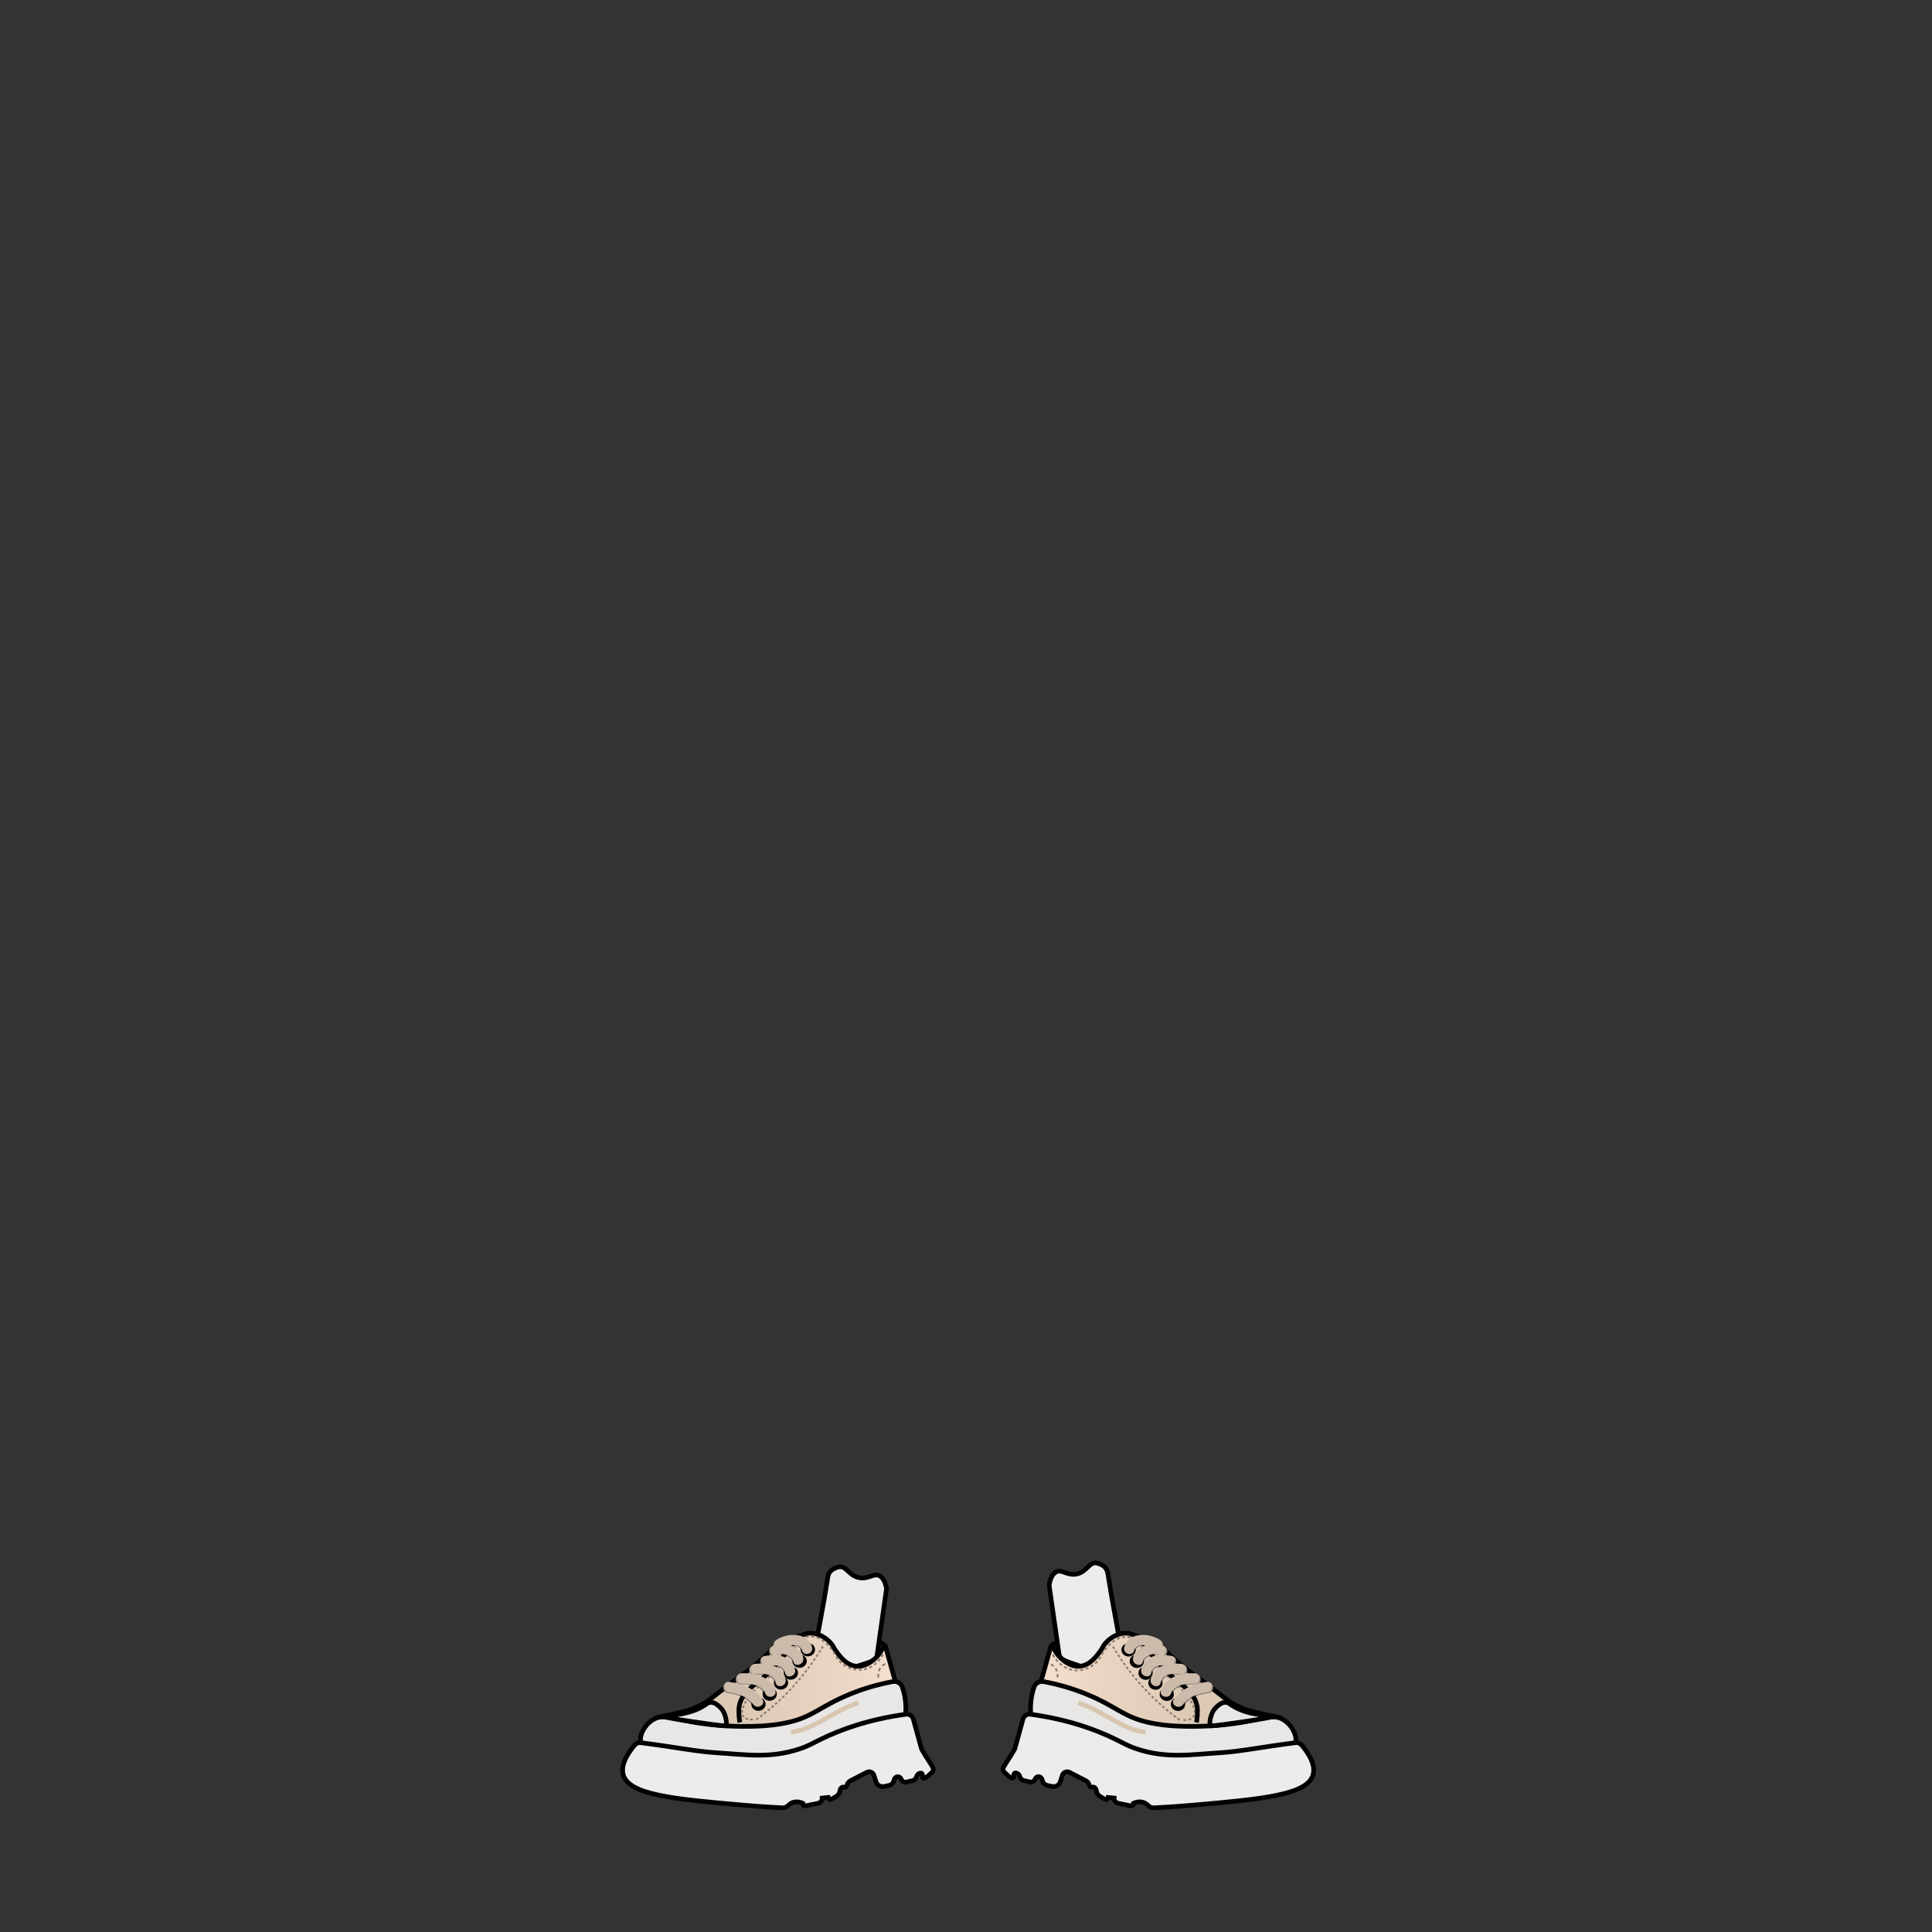 <svg width="1660" height="1660" viewBox="0 0 1660 1660" fill="none" xmlns="http://www.w3.org/2000/svg">
<rect x="0" y="0" width="1660" height="1660" fill="#333333" stroke="none"/>
<path d="M760 1413.91C754.61 1406.63 736.5 1413.1 726.23 1419.77C722.03 1422.5 710.76 1429.83 712.1 1436.06C713.88 1444.37 738.42 1452.06 752.02 1440.22C759.94 1433.32 764.27 1419.69 760 1413.91Z" fill="#8A7B6E" stroke="#010101" stroke-width="4" stroke-miterlimit="10"/>
<path d="M753.78 1421L761.71 1365.08C761.15 1361.75 759.92 1357.21 756.89 1354.71C751.64 1350.38 746.98 1357.16 738.34 1355.57C728.86 1353.83 726.96 1344.29 719.98 1346.49C716.98 1347.49 712.22 1348.95 711.27 1355.04C706.27 1387.21 704.38 1392.15 699.35 1424.31C698.48 1429.83 707.9 1425.54 707.52 1432.68C707.355 1434.55 707.701 1436.44 708.52 1438.13C709.71 1440.93 715.28 1438.94 717.27 1438.23C722.95 1436.23 728.67 1434.47 734.35 1432.42C745.71 1428.34 752.24 1427.67 753.58 1422.57C753.708 1422.06 753.775 1421.53 753.78 1421V1421Z" fill="#ECECEC" stroke="#010101" stroke-width="4" stroke-miterlimit="10"/>
<path d="M760.79 1414.59L770.2 1448C750.187 1452.98 730.639 1459.67 711.77 1468C692.77 1476.36 689.25 1479.85 679.01 1484.33C625.58 1507.69 562.01 1482.33 562.35 1477.33C562.46 1475.33 570.98 1474.72 582 1471.88C590.51 1469.69 590.45 1470.39 597.71 1467.11C605.84 1463.43 606.84 1462.53 618.4 1453.6C641.52 1435.73 645.75 1434.29 660.06 1420.67C663.58 1417.33 666.32 1410.12 673.24 1408.02C676.49 1407.02 678.4 1407.65 685.11 1406.13C692.11 1404.55 691.51 1403.55 694.97 1403.27C702.56 1402.64 709.92 1407.07 714.26 1412.27C716.32 1414.74 715.55 1414.81 718.04 1418.27C721.04 1422.45 726.7 1430.46 735.22 1431.6C742.7 1432.6 748.56 1427.8 750.79 1425.98C754.474 1422.91 757.319 1418.95 759.06 1414.48C759.13 1414.3 759.256 1414.15 759.419 1414.04C759.581 1413.94 759.773 1413.89 759.965 1413.9C760.158 1413.92 760.341 1413.99 760.49 1414.11C760.638 1414.24 760.743 1414.4 760.79 1414.59V1414.59Z" fill="url(#paint0_linear_1_13921)" stroke="#010101" stroke-width="4" stroke-miterlimit="10"/>
<path fill-rule="evenodd" clip-rule="evenodd" d="M638.52 1475.82L639.71 1474.82C639.216 1474.34 638.84 1473.75 638.61 1473.1L637.18 1473.75C637.462 1474.53 637.921 1475.24 638.52 1475.82V1475.82Z" fill="#8A7B6E"/>
<path fill-rule="evenodd" clip-rule="evenodd" d="M642.47 1477.88L642.95 1476.44C642.279 1476.3 641.63 1476.06 641.02 1475.75L640.11 1477.01C640.854 1477.4 641.648 1477.7 642.47 1477.88V1477.88Z" fill="#8A7B6E"/>
<path fill-rule="evenodd" clip-rule="evenodd" d="M646.87 1478.21L646.78 1476.71C646.041 1476.76 645.299 1476.76 644.56 1476.71L644.43 1478.2C645.242 1478.26 646.057 1478.26 646.87 1478.21V1478.21Z" fill="#8A7B6E"/>
<path fill-rule="evenodd" clip-rule="evenodd" d="M639.2 1463.36L640.55 1464.02C640.89 1463.33 641.25 1462.61 641.61 1461.95L640.28 1461.24C639.9 1462 639.56 1462.65 639.2 1463.36Z" fill="#8A7B6E"/>
<path fill-rule="evenodd" clip-rule="evenodd" d="M637.52 1467.32L638.94 1467.8C639.18 1467.09 639.46 1466.39 639.77 1465.69L638.4 1465.08C638.07 1465.81 637.78 1466.56 637.52 1467.32Z" fill="#8A7B6E"/>
<path fill-rule="evenodd" clip-rule="evenodd" d="M636.78 1471.73L638.3 1471.45C638.291 1470.78 638.355 1470.11 638.49 1469.45L637 1469.28C636.831 1470.09 636.757 1470.91 636.78 1471.73V1471.73Z" fill="#8A7B6E"/>
<path fill-rule="evenodd" clip-rule="evenodd" d="M646.68 1452.93L647.74 1453.99L649.42 1452.37L648.39 1451.28L646.68 1452.93Z" fill="#8A7B6E"/>
<path fill-rule="evenodd" clip-rule="evenodd" d="M643.77 1456.08L644.92 1457.08C645.41 1456.49 645.92 1455.92 646.45 1455.36L645.36 1454.36C644.81 1454.87 644.28 1455.47 643.77 1456.08Z" fill="#8A7B6E"/>
<path fill-rule="evenodd" clip-rule="evenodd" d="M641.25 1459.56L642.53 1460.35C642.92 1459.7 643.36 1459.07 643.8 1458.46L642.6 1457.57C642.13 1458.22 641.67 1458.88 641.25 1459.56Z" fill="#8A7B6E"/>
<path fill-rule="evenodd" clip-rule="evenodd" d="M656 1444.22L657.01 1445.33L658.75 1443.73L657.74 1442.62L656 1444.22Z" fill="#8A7B6E"/>
<path fill-rule="evenodd" clip-rule="evenodd" d="M652.88 1447.1L653.9 1448.2L655.63 1446.6L654.62 1445.49L652.88 1447.1Z" fill="#8A7B6E"/>
<path d="M651.519 1448.36L649.793 1449.97L650.816 1451.07L652.542 1449.46L651.519 1448.36Z" fill="#8A7B6E"/>
<path fill-rule="evenodd" clip-rule="evenodd" d="M665.37 1435.6L666.39 1436.71L668.13 1435.07L667.09 1433.99L665.37 1435.6Z" fill="#8A7B6E"/>
<path fill-rule="evenodd" clip-rule="evenodd" d="M662.25 1438.46L663.25 1439.58L664.98 1437.98L663.99 1436.85L662.25 1438.46Z" fill="#8A7B6E"/>
<path fill-rule="evenodd" clip-rule="evenodd" d="M659.14 1441.32L660.14 1442.44L661.88 1440.84L660.88 1439.72L659.14 1441.32Z" fill="#8A7B6E"/>
<path fill-rule="evenodd" clip-rule="evenodd" d="M674.16 1426.48L675.3 1427.46L676.83 1425.64L675.67 1424.68L674.16 1426.48Z" fill="#8A7B6E"/>
<path fill-rule="evenodd" clip-rule="evenodd" d="M671.35 1429.63L672.45 1430.63C673 1430.05 673.52 1429.45 674.05 1428.87L672.93 1427.87C672.4 1428.47 671.89 1429.06 671.35 1429.63Z" fill="#8A7B6E"/>
<path fill-rule="evenodd" clip-rule="evenodd" d="M668.44 1432.66L669.5 1433.73C670.06 1433.16 670.62 1432.6 671.17 1432.02L670.08 1431.02C669.54 1431.55 669 1432.11 668.44 1432.66Z" fill="#8A7B6E"/>
<path fill-rule="evenodd" clip-rule="evenodd" d="M681.9 1416.45L683.13 1417.3C683.59 1416.66 684.03 1415.99 684.47 1415.3L683.23 1414.46C682.79 1415.15 682.35 1415.81 681.9 1416.45Z" fill="#8A7B6E"/>
<path fill-rule="evenodd" clip-rule="evenodd" d="M679.43 1419.88L680.64 1420.77L682.04 1418.85L680.82 1417.97L679.43 1419.88Z" fill="#8A7B6E"/>
<path fill-rule="evenodd" clip-rule="evenodd" d="M676.87 1423.21L678.04 1424.14L679.51 1422.27L678.32 1421.36L676.87 1423.21Z" fill="#8A7B6E"/>
<path d="M696.85 1416.19C693.76 1402.78 675.15 1403.32 666.16 1409.71C661.48 1413.04 665.97 1420.85 670.7 1417.48C674.7 1414.63 686.46 1411.16 688.17 1418.58C689.47 1424.23 698.17 1421.84 696.85 1416.19V1416.19Z" fill="#877F76"/>
<path d="M689.31 1425.5C687.9 1415.31 670.86 1409.5 662.78 1414.8C657.97 1417.97 662.47 1425.8 667.33 1422.57C670.94 1420.18 680.01 1423.38 680.63 1427.89C681.42 1433.6 690.1 1431.17 689.31 1425.5V1425.5Z" fill="#877F76"/>
<path d="M682.24 1435.43C679.95 1422.83 666.52 1421.92 656.3 1423.43C650.59 1424.26 653.02 1432.93 658.7 1432.11C664.38 1431.29 672.27 1430.7 673.56 1437.85C674.56 1443.54 683.27 1441.13 682.24 1435.46V1435.43Z" fill="#877F76"/>
<path d="M674.11 1443.84C671.6 1431.32 658.56 1429.29 647.87 1430.21C642.15 1430.71 642.09 1439.71 647.87 1439.21C654.4 1438.65 663.77 1437.94 665.43 1446.21C666.57 1451.88 675.25 1449.48 674.11 1443.82V1443.84Z" fill="#877F76"/>
<path d="M665.26 1453.1C661.26 1441.28 647.58 1437.96 636.41 1438.32C630.63 1438.51 630.6 1447.51 636.41 1447.32C642.96 1447.11 654.01 1447.94 656.58 1455.5C658.44 1460.95 667.14 1458.61 665.26 1453.1V1453.1Z" fill="#877F76"/>
<path d="M654.12 1460.68C647.12 1451.14 637.04 1447.27 625.62 1445.8C619.89 1445.06 619.95 1454.06 625.62 1454.8C633.52 1455.8 641.49 1458.56 646.35 1465.23C649.73 1469.86 657.55 1465.37 654.12 1460.68Z" fill="#877F76"/>
<path d="M635.68 1479.89C635.16 1477.45 634.34 1470.29 635.13 1466.02C637.19 1454.81 646.51 1449.02 654.69 1442.24C661.44 1436.63 673.48 1424.24 682.69 1410.24" stroke="#010101" stroke-width="4" stroke-miterlimit="10"/>
<path d="M551 1498.15C553.6 1503.89 563.56 1517.4 583.57 1517.49C590.28 1517.49 608.36 1518.49 642.4 1521.76C674.94 1524.83 679.23 1511.37 689.34 1508.06C703.01 1503.58 700.34 1498.97 719.09 1491.39C729.88 1487.02 734.65 1486.97 760.35 1479.51C767.85 1477.33 773.97 1475.44 777.94 1474.19C778.876 1465.91 777.981 1457.52 775.32 1449.62C774.762 1447.98 773.631 1446.59 772.134 1445.72C770.636 1444.84 768.874 1444.54 767.17 1444.86C754.33 1447.19 741.773 1450.88 729.71 1455.86C703.24 1466.86 698.56 1475.46 675.18 1480.34C660.78 1483.34 646.43 1483.34 638.18 1483.34C628.244 1483.33 618.317 1482.74 608.45 1481.56C578.51 1478 570.55 1471.77 560.96 1477.66C553.15 1482.44 548.45 1492.62 551 1498.15Z" fill="#E8E7E6" stroke="#010101" stroke-width="4" stroke-miterlimit="10"/>
<path d="M784.81 1477.33C784.48 1475.95 783.662 1474.74 782.507 1473.92C781.352 1473.11 779.938 1472.73 778.53 1472.88C745.38 1477.41 721.62 1486.44 705.59 1494.24C697.88 1497.99 694.59 1500.16 687.02 1502.68C661.35 1511.18 640.22 1507.48 616.6 1506.07C597.73 1504.94 579.94 1501.07 550.3 1497.31C548.12 1497.03 546.03 1498.4 544.61 1500.18C534.41 1512.9 534.21 1520.55 535.54 1525.03C540.64 1542.16 578.05 1545.74 639 1551.03C652.59 1552.21 664 1552.9 672.25 1553.31C673.212 1553.35 674.17 1553.17 675.059 1552.8C675.948 1552.43 676.747 1551.88 677.4 1551.17C678.03 1550.51 678.75 1549.94 679.54 1549.48C684.16 1546.77 689.09 1549.04 689.76 1549.37C689.712 1549.68 689.738 1550 689.837 1550.3C689.935 1550.6 690.104 1550.87 690.328 1551.1C690.553 1551.32 690.827 1551.49 691.128 1551.58C691.429 1551.68 691.748 1551.7 692.06 1551.65L703.06 1549.37C704.051 1549.13 704.93 1548.56 705.546 1547.74C706.162 1546.93 706.478 1545.93 706.44 1544.91V1544.91L711.63 1544.41L711.69 1544.72C711.729 1545 711.835 1545.26 711.999 1545.49C712.163 1545.72 712.379 1545.91 712.631 1546.04C712.882 1546.17 713.161 1546.23 713.443 1546.23C713.725 1546.22 714.001 1546.15 714.25 1546.02L718.65 1543.43C719.517 1542.9 720.245 1542.16 720.777 1541.3C721.308 1540.43 721.628 1539.45 721.71 1538.43C721.761 1538.04 721.872 1537.65 722.04 1537.29C722.54 1536.29 723.79 1535.04 724.87 1535.53C725.104 1535.66 725.363 1535.73 725.629 1535.75C725.894 1535.77 726.161 1535.73 726.409 1535.63C726.658 1535.54 726.883 1535.39 727.07 1535.2C727.256 1535.01 727.4 1534.78 727.49 1534.53L728.1 1532.96C728.566 1531.73 729.466 1530.71 730.63 1530.1L744.93 1522.73C745.498 1522.46 746.119 1522.31 746.749 1522.31C747.379 1522.3 748.003 1522.43 748.575 1522.7C749.148 1522.96 749.656 1523.34 750.063 1523.83C750.47 1524.31 750.766 1524.87 750.93 1525.48L752.59 1530.67C753 1532.11 753.929 1533.35 755.198 1534.14C756.466 1534.94 757.985 1535.24 759.46 1534.98L763.65 1534.12C764.791 1533.89 765.836 1533.32 766.651 1532.49C767.466 1531.66 768.013 1530.61 768.22 1529.46C768.346 1528.65 768.744 1527.9 769.35 1527.35C769.845 1526.92 770.464 1526.65 771.119 1526.59C771.774 1526.52 772.432 1526.67 773 1527C773.603 1527.39 774.056 1527.98 774.29 1528.66C774.602 1529.55 775.226 1530.3 776.046 1530.76C776.866 1531.23 777.826 1531.38 778.75 1531.19L784.21 1529.93C785.025 1529.71 785.765 1529.28 786.348 1528.67C786.932 1528.06 787.337 1527.3 787.52 1526.48C787.705 1525.76 788.077 1525.11 788.6 1524.58C789.48 1523.73 791.07 1523.03 791.98 1523.69C793.18 1524.56 792.21 1527.06 793.14 1527.77C794.07 1528.48 795.91 1527.62 800.9 1522.67C801.447 1522.1 801.791 1521.36 801.88 1520.58C801.968 1519.79 801.796 1519 801.39 1518.32C797.06 1511 797.39 1512.43 792.06 1503.22L791.7 1502.38C789.407 1494.01 787.11 1485.66 784.81 1477.33Z" fill="#EEECEA" stroke="#010101" stroke-width="4" stroke-miterlimit="10"/>
<path d="M694.628 1421.16C696.891 1420.87 698.521 1419 698.268 1416.98C698.014 1414.96 695.974 1413.55 693.711 1413.83C691.448 1414.12 689.818 1415.99 690.072 1418.01C690.325 1420.03 692.365 1421.44 694.628 1421.16Z" stroke="#010101" stroke-width="4" stroke-miterlimit="10"/>
<path d="M687.544 1430.97C689.807 1430.69 691.436 1428.82 691.183 1426.8C690.93 1424.77 688.89 1423.37 686.626 1423.65C684.363 1423.93 682.734 1425.8 682.987 1427.82C683.24 1429.85 685.281 1431.25 687.544 1430.97Z" stroke="#010101" stroke-width="4" stroke-miterlimit="10"/>
<path d="M680.01 1441.18C682.273 1440.89 683.903 1439.03 683.649 1437C683.396 1434.98 681.356 1433.57 679.093 1433.86C676.829 1434.14 675.2 1436.01 675.453 1438.03C675.707 1440.05 677.747 1441.46 680.01 1441.18Z" stroke="#010101" stroke-width="4" stroke-miterlimit="10"/>
<path d="M671.522 1449.68C673.786 1449.39 675.415 1447.53 675.162 1445.5C674.908 1443.48 672.868 1442.07 670.605 1442.35C668.342 1442.64 666.712 1444.51 666.966 1446.53C667.219 1448.55 669.259 1449.96 671.522 1449.68Z" stroke="#010101" stroke-width="4" stroke-miterlimit="10"/>
<path d="M661.803 1459.29C664.067 1459.01 665.696 1457.14 665.443 1455.12C665.189 1453.09 663.149 1451.68 660.886 1451.97C658.623 1452.25 656.993 1454.12 657.247 1456.14C657.5 1458.17 659.54 1459.57 661.803 1459.29Z" stroke="#010101" stroke-width="4" stroke-miterlimit="10"/>
<path d="M652.171 1467.92C654.434 1467.64 656.063 1465.77 655.81 1463.75C655.557 1461.72 653.517 1460.31 651.253 1460.6C648.99 1460.88 647.361 1462.75 647.614 1464.77C647.867 1466.8 649.907 1468.2 652.171 1467.92Z" stroke="#010101" stroke-width="4" stroke-miterlimit="10"/>
<path d="M697.76 1415.54C694.67 1402.13 676.06 1402.67 667.07 1409.06C662.39 1412.38 666.88 1420.19 671.61 1416.83C675.61 1413.98 687.37 1410.5 689.08 1417.93C690.38 1423.57 699.08 1421.18 697.76 1415.54V1415.54Z" fill="#CCBAAA"/>
<path d="M690.22 1424.84C688.81 1414.66 671.77 1408.84 663.7 1414.14C658.88 1417.32 663.39 1425.14 668.24 1421.91C671.85 1419.52 680.92 1422.72 681.55 1427.24C682.34 1432.95 691.01 1430.52 690.22 1424.84V1424.84Z" fill="#CCBAAA"/>
<path d="M683.16 1434.77C680.87 1422.18 667.43 1421.26 657.22 1422.77C651.51 1423.6 653.94 1432.28 659.61 1431.45C665.28 1430.62 673.18 1430.05 674.48 1437.19C675.48 1442.88 684.19 1440.47 683.16 1434.8V1434.77Z" fill="#CCBAAA"/>
<path d="M675 1443.18C672.49 1430.66 659.45 1428.63 648.77 1429.56C643.04 1430.05 642.99 1439.06 648.77 1438.56C655.29 1437.99 664.66 1437.28 666.33 1445.56C667.47 1451.24 676.14 1448.84 675 1443.17V1443.18Z" fill="#CCBAAA"/>
<path d="M666.17 1452.45C662.17 1440.62 648.5 1437.31 637.32 1437.67C631.54 1437.85 631.52 1446.85 637.32 1446.67C643.87 1446.46 654.92 1447.28 657.5 1454.84C659.35 1460.29 668.05 1457.95 666.17 1452.45V1452.45Z" fill="#CCBAAA"/>
<path d="M655 1460C648 1450.46 637.92 1446.58 626.49 1445.11C620.77 1444.37 620.82 1453.38 626.49 1454.11C634.39 1455.11 642.36 1457.87 647.23 1464.54C650.61 1469.17 658.42 1464.68 655 1460Z" fill="#CCBAAA"/>
<path d="M737.45 1463C716.78 1469.61 699.9 1485.85 679.54 1488.39" stroke="#D8C6B1" stroke-width="4" stroke-miterlimit="10"/>
<path d="M622.9 1482.88C625.61 1483.01 623.49 1472.88 620.74 1469.25C618.31 1466.03 612.35 1460.12 607.25 1463.92C594.73 1473.23 577.15 1473.76 569.98 1474.5C564.47 1475.07 615.3 1482.53 622.9 1482.88Z" fill="#E8E7E6" stroke="#010101" stroke-width="4" stroke-miterlimit="10"/>
<path fill-rule="evenodd" clip-rule="evenodd" d="M703.33 1421.97L702.08 1421.15L700.8 1423.09L702.05 1423.92L703.33 1421.97Z" fill="#8A7B6E"/>
<path fill-rule="evenodd" clip-rule="evenodd" d="M705.59 1418.45L704.31 1417.66L703.08 1419.61L704.34 1420.42L705.59 1418.45Z" fill="#8A7B6E"/>
<path fill-rule="evenodd" clip-rule="evenodd" d="M707.76 1414.9L706.47 1414.13L705.27 1416.11L706.55 1416.89L707.76 1414.9Z" fill="#8A7B6E"/>
<path fill-rule="evenodd" clip-rule="evenodd" d="M696.18 1432.29L694.98 1431.4L693.59 1433.25L694.79 1434.16L696.18 1432.29Z" fill="#8A7B6E"/>
<path fill-rule="evenodd" clip-rule="evenodd" d="M698.63 1428.9L697.4 1428.03L696.06 1429.91L697.27 1430.79L698.63 1428.9Z" fill="#8A7B6E"/>
<path fill-rule="evenodd" clip-rule="evenodd" d="M701 1425.48L699.76 1424.63L698.45 1426.54L699.68 1427.4L701 1425.48Z" fill="#8A7B6E"/>
<path fill-rule="evenodd" clip-rule="evenodd" d="M688.45 1442.17L687.3 1441.22L685.81 1442.99L686.95 1443.96L688.45 1442.17Z" fill="#8A7B6E"/>
<path fill-rule="evenodd" clip-rule="evenodd" d="M691.09 1438.93L689.91 1438L688.46 1439.8L689.62 1440.74L691.09 1438.93Z" fill="#8A7B6E"/>
<path fill-rule="evenodd" clip-rule="evenodd" d="M693.65 1435.65L692.46 1434.74L691.04 1436.57L692.23 1437.49L693.65 1435.65Z" fill="#8A7B6E"/>
<path fill-rule="evenodd" clip-rule="evenodd" d="M680.16 1451.6L679.06 1450.57L677.47 1452.26L678.56 1453.29L680.16 1451.6Z" fill="#8A7B6E"/>
<path fill-rule="evenodd" clip-rule="evenodd" d="M683 1448.51L681.88 1447.51C681.373 1448.09 680.853 1448.66 680.32 1449.22L681.43 1450.22C681.94 1449.67 682.46 1449.09 683 1448.51Z" fill="#8A7B6E"/>
<path fill-rule="evenodd" clip-rule="evenodd" d="M685.73 1445.38L684.59 1444.4L683.08 1446.15L684.2 1447.14L685.73 1445.38Z" fill="#8A7B6E"/>
<path fill-rule="evenodd" clip-rule="evenodd" d="M671.32 1460.52L670.29 1459.43L668.61 1461.02L669.63 1462.11L671.32 1460.52Z" fill="#8A7B6E"/>
<path fill-rule="evenodd" clip-rule="evenodd" d="M674.32 1457.6L673.27 1456.54L671.61 1458.16L672.66 1459.23L674.32 1457.6Z" fill="#8A7B6E"/>
<path fill-rule="evenodd" clip-rule="evenodd" d="M677.25 1454.64L676.18 1453.6L674.56 1455.25L675.62 1456.31L677.25 1454.64Z" fill="#8A7B6E"/>
<path fill-rule="evenodd" clip-rule="evenodd" d="M661.98 1468.9L661.01 1467.75L659.24 1469.23L660.19 1470.39L661.98 1468.9Z" fill="#8A7B6E"/>
<path fill-rule="evenodd" clip-rule="evenodd" d="M665.14 1466.17L664.15 1465.04L662.41 1466.56L663.38 1467.7L665.14 1466.17Z" fill="#8A7B6E"/>
<path fill-rule="evenodd" clip-rule="evenodd" d="M668.25 1463.39L667.23 1462.28L665.52 1463.83L666.52 1464.95L668.25 1463.39Z" fill="#8A7B6E"/>
<path fill-rule="evenodd" clip-rule="evenodd" d="M652.15 1476.7L651.25 1475.5L649.39 1476.87L650.27 1478.08L652.15 1476.7Z" fill="#8A7B6E"/>
<path fill-rule="evenodd" clip-rule="evenodd" d="M655.47 1474.17L654.55 1472.98L652.72 1474.39L653.62 1475.59L655.47 1474.17Z" fill="#8A7B6E"/>
<path fill-rule="evenodd" clip-rule="evenodd" d="M658.74 1471.58L657.79 1470.41L655.99 1471.86L656.92 1473.04L658.74 1471.58Z" fill="#8A7B6E"/>
<path fill-rule="evenodd" clip-rule="evenodd" d="M755.33 1438.39L753.83 1438.26C753.74 1439.36 753.79 1440.46 753.98 1441.54L755.46 1441.29C755.292 1440.33 755.248 1439.36 755.33 1438.39V1438.39Z" fill="#8A7B6E"/>
<path fill-rule="evenodd" clip-rule="evenodd" d="M757 1433.54L755.77 1432.69C755.142 1433.61 754.651 1434.63 754.31 1435.69L755.74 1436.14C756.032 1435.22 756.456 1434.34 757 1433.54Z" fill="#8A7B6E"/>
<path fill-rule="evenodd" clip-rule="evenodd" d="M761 1430.23L760.35 1428.88C759.354 1429.36 758.428 1429.98 757.6 1430.72L758.6 1431.84C759.322 1431.2 760.13 1430.65 761 1430.23Z" fill="#8A7B6E"/>
<path fill-rule="evenodd" clip-rule="evenodd" d="M753.53 1429.41L752.53 1428.31C751.92 1428.9 751.24 1429.4 750.53 1429.94L751.42 1431.14C752.153 1430.6 752.857 1430.02 753.53 1429.41V1429.41Z" fill="#8A7B6E"/>
<path fill-rule="evenodd" clip-rule="evenodd" d="M756.79 1425.85L755.6 1424.93C755.09 1425.61 754.52 1426.25 753.95 1426.93L755.05 1427.93C755.66 1427.24 756.25 1426.56 756.79 1425.85Z" fill="#8A7B6E"/>
<path fill-rule="evenodd" clip-rule="evenodd" d="M759.42 1421.82L758.1 1421.11C757.69 1421.85 757.25 1422.58 756.78 1423.29L758.03 1424.12C758.52 1423.37 759 1422.61 759.42 1421.82Z" fill="#8A7B6E"/>
<path fill-rule="evenodd" clip-rule="evenodd" d="M740.5 1435.41L740.36 1433.91C739.94 1433.91 739.52 1433.99 739.1 1434H737.83V1435.5H739.18C739.6 1435.49 740.05 1435.44 740.5 1435.41Z" fill="#8A7B6E"/>
<path fill-rule="evenodd" clip-rule="evenodd" d="M745.25 1434.38L744.77 1432.96C743.974 1433.23 743.163 1433.45 742.34 1433.62L742.63 1435.09C743.517 1434.91 744.392 1434.67 745.25 1434.38V1434.38Z" fill="#8A7B6E"/>
<path fill-rule="evenodd" clip-rule="evenodd" d="M749.64 1432.35L748.86 1431.07L747.76 1431.7C747.39 1431.9 747 1432.05 746.62 1432.24L747.24 1433.6C747.64 1433.41 748.06 1433.24 748.46 1433.02L749.64 1432.35Z" fill="#8A7B6E"/>
<path fill-rule="evenodd" clip-rule="evenodd" d="M726.49 1432.31L727.22 1431.01C726.49 1430.58 725.77 1430.13 725.08 1429.64L724.21 1430.86C724.945 1431.38 725.706 1431.87 726.49 1432.31V1432.31Z" fill="#8A7B6E"/>
<path fill-rule="evenodd" clip-rule="evenodd" d="M730.91 1434.27L731.39 1432.85C730.98 1432.73 730.59 1432.58 730.19 1432.42C729.79 1432.26 729.4 1432.1 729.02 1431.92L728.4 1433.28C728.8 1433.48 729.22 1433.65 729.64 1433.81C730.06 1433.97 730.48 1434.14 730.91 1434.27Z" fill="#8A7B6E"/>
<path fill-rule="evenodd" clip-rule="evenodd" d="M735.62 1435.34L735.8 1433.85C734.963 1433.75 734.131 1433.6 733.31 1433.41L732.96 1434.86C733.836 1435.08 734.724 1435.24 735.62 1435.34V1435.34Z" fill="#8A7B6E"/>
<path fill-rule="evenodd" clip-rule="evenodd" d="M716.78 1421.8L718.1 1421.08C717.66 1420.29 717.2 1419.5 716.69 1418.74L715.44 1419.57C715.92 1420.29 716.36 1421 716.78 1421.8Z" fill="#8A7B6E"/>
<path fill-rule="evenodd" clip-rule="evenodd" d="M719.2 1426L720.42 1425.13C719.935 1424.44 719.494 1423.72 719.1 1422.98L717.78 1423.7C718.208 1424.49 718.682 1425.26 719.2 1426Z" fill="#8A7B6E"/>
<path fill-rule="evenodd" clip-rule="evenodd" d="M722.5 1429.51L723.5 1428.37C722.86 1427.82 722.256 1427.23 721.69 1426.61L720.58 1427.61C721.18 1428.28 721.821 1428.92 722.5 1429.51Z" fill="#8A7B6E"/>
<path fill-rule="evenodd" clip-rule="evenodd" d="M707.78 1411.09L708.78 1409.94C708.079 1409.34 707.337 1408.79 706.56 1408.3L705.75 1409.56C706.458 1410.03 707.136 1410.54 707.78 1411.09V1411.09Z" fill="#8A7B6E"/>
<path fill-rule="evenodd" clip-rule="evenodd" d="M711.15 1414.34L712.24 1413.34C711.63 1412.69 711.01 1412.05 710.36 1411.42L709.36 1412.5C709.94 1413.07 710.55 1413.7 711.15 1414.34Z" fill="#8A7B6E"/>
<path fill-rule="evenodd" clip-rule="evenodd" d="M714.22 1417.87L715.41 1416.95C714.86 1416.23 714.27 1415.54 713.67 1414.87L712.55 1415.87C713.13 1416.51 713.69 1417.18 714.22 1417.87Z" fill="#8A7B6E"/>
<path fill-rule="evenodd" clip-rule="evenodd" d="M695 1406.8L694.91 1405.31C693.986 1405.36 693.067 1405.48 692.16 1405.66L692.45 1407.13C693.292 1406.96 694.144 1406.85 695 1406.8V1406.8Z" fill="#8A7B6E"/>
<path fill-rule="evenodd" clip-rule="evenodd" d="M699.56 1407.09L699.85 1405.62C698.935 1405.45 698.01 1405.34 697.08 1405.29L697.01 1406.79C697.866 1406.83 698.718 1406.93 699.56 1407.09V1407.09Z" fill="#8A7B6E"/>
<path fill-rule="evenodd" clip-rule="evenodd" d="M703.91 1408.54L704.56 1407.2C703.725 1406.8 702.859 1406.46 701.97 1406.2L701.52 1407.63C702.338 1407.87 703.137 1408.18 703.91 1408.54Z" fill="#8A7B6E"/>
<path d="M903.73 1413.91C909.12 1406.63 927.23 1413.1 937.5 1419.77C941.7 1422.5 952.97 1429.83 951.63 1436.06C949.85 1444.37 925.31 1452.06 911.71 1440.22C903.77 1433.32 899.44 1419.69 903.73 1413.91Z" fill="#8A7B6E" stroke="#010101" stroke-width="4" stroke-miterlimit="10"/>
<path d="M909.75 1420.07L901.44 1362.15C901.99 1358.7 903.19 1354.02 906.2 1351.45C911.43 1347 916.14 1354.04 924.78 1352.45C934.26 1350.71 936.1 1340.85 943.11 1343.17C946.11 1344.17 950.89 1345.77 951.88 1352.08C957.14 1385.4 959.02 1390.53 964.28 1423.85C965.18 1429.56 955.72 1425.06 956.15 1432.45C956.343 1434.38 956.018 1436.32 955.21 1438.08C954.04 1440.97 948.45 1438.87 946.46 1438.13C940.75 1436 935.02 1434.13 929.32 1432.01C917.91 1427.71 911.32 1427.01 909.99 1421.69C909.855 1421.16 909.774 1420.62 909.75 1420.07Z" fill="#ECECEC" stroke="#010101" stroke-width="4" stroke-miterlimit="10"/>
<path d="M902.93 1414.59L893.51 1448C913.523 1452.98 933.071 1459.67 951.94 1468C970.94 1476.36 974.47 1479.85 984.7 1484.33C1038.14 1507.69 1101.7 1482.33 1101.37 1477.33C1101.25 1475.33 1092.73 1474.72 1081.71 1471.88C1073.2 1469.69 1073.26 1470.39 1066.01 1467.11C1057.88 1463.43 1056.87 1462.53 1045.31 1453.6C1022.19 1435.73 1017.96 1434.29 1003.65 1420.67C1000.13 1417.33 997.39 1410.12 990.47 1408.02C987.22 1407.02 985.32 1407.65 978.6 1406.13C971.6 1404.55 972.2 1403.55 968.74 1403.27C961.15 1402.64 953.74 1407.07 949.46 1412.27C947.39 1414.74 948.16 1414.81 945.67 1418.27C942.67 1422.45 937.01 1430.46 928.49 1431.6C921.01 1432.6 915.15 1427.8 912.92 1425.98C909.236 1422.91 906.391 1418.95 904.65 1414.48C904.583 1414.3 904.458 1414.14 904.296 1414.04C904.134 1413.93 903.942 1413.88 903.749 1413.9C903.556 1413.91 903.372 1413.98 903.225 1414.11C903.077 1414.23 902.974 1414.4 902.93 1414.59V1414.59Z" fill="url(#paint1_linear_1_13921)" stroke="#010101" stroke-width="4" stroke-miterlimit="10"/>
<path fill-rule="evenodd" clip-rule="evenodd" d="M1024.36 1475.1L1025.53 1476.1C1026.15 1475.48 1026.63 1474.72 1026.93 1473.89L1025.53 1473.25C1025.29 1473.95 1024.89 1474.58 1024.36 1475.1V1475.1Z" fill="#8A7B6E"/>
<path fill-rule="evenodd" clip-rule="evenodd" d="M1020.9 1476.86L1021.38 1478.29C1022.24 1478.1 1023.08 1477.79 1023.86 1477.37L1022.96 1476.12C1022.31 1476.46 1021.62 1476.71 1020.9 1476.86V1476.86Z" fill="#8A7B6E"/>
<path fill-rule="evenodd" clip-rule="evenodd" d="M1016.9 1477.15L1016.81 1478.65C1017.64 1478.71 1018.48 1478.71 1019.31 1478.65L1019.19 1477.16C1018.43 1477.2 1017.66 1477.2 1016.9 1477.15Z" fill="#8A7B6E"/>
<path fill-rule="evenodd" clip-rule="evenodd" d="M1023.56 1463.83L1024.9 1463.17C1024.55 1462.45 1024.2 1461.76 1023.81 1461.03L1022.49 1461.74C1022.86 1462.42 1023.21 1463.13 1023.56 1463.83Z" fill="#8A7B6E"/>
<path fill-rule="evenodd" clip-rule="evenodd" d="M1025.19 1467.66L1026.61 1467.18C1026.34 1466.4 1026.04 1465.64 1025.71 1464.9L1024.34 1465.51C1024.66 1466.22 1024.94 1466.94 1025.19 1467.66Z" fill="#8A7B6E"/>
<path fill-rule="evenodd" clip-rule="evenodd" d="M1025.86 1471.53L1027.36 1471.82C1027.4 1470.93 1027.33 1470.04 1027.15 1469.17L1025.66 1469.35C1025.81 1470.07 1025.88 1470.8 1025.86 1471.53V1471.53Z" fill="#8A7B6E"/>
<path fill-rule="evenodd" clip-rule="evenodd" d="M1016.28 1453.68L1017.34 1452.62L1015.63 1450.96L1014.59 1452.05L1016.28 1453.68Z" fill="#8A7B6E"/>
<path fill-rule="evenodd" clip-rule="evenodd" d="M1019.13 1456.76L1020.28 1455.76C1019.76 1455.14 1019.22 1454.53 1018.67 1453.95L1017.58 1454.95C1018.11 1455.58 1018.63 1456.16 1019.13 1456.76Z" fill="#8A7B6E"/>
<path fill-rule="evenodd" clip-rule="evenodd" d="M1021.56 1460.12L1022.83 1459.33C1022.41 1458.63 1021.94 1457.97 1021.47 1457.33L1020.26 1458.22C1020.71 1458.82 1021.15 1459.46 1021.56 1460.12Z" fill="#8A7B6E"/>
<path fill-rule="evenodd" clip-rule="evenodd" d="M1007 1445.01L1008 1443.9L1006.27 1442.29L1005.26 1443.4L1007 1445.01Z" fill="#8A7B6E"/>
<path fill-rule="evenodd" clip-rule="evenodd" d="M1010.11 1447.88L1011.13 1446.78L1009.38 1445.17L1008.37 1446.28L1010.11 1447.88Z" fill="#8A7B6E"/>
<path d="M1012.5 1448.04L1011.48 1449.14L1013.2 1450.75L1014.23 1449.65L1012.5 1448.04Z" fill="#8A7B6E"/>
<path fill-rule="evenodd" clip-rule="evenodd" d="M997.62 1436.38L998.64 1435.28L996.93 1433.68L995.89 1434.76L997.62 1436.38Z" fill="#8A7B6E"/>
<path fill-rule="evenodd" clip-rule="evenodd" d="M1000.76 1439.25L1001.75 1438.13L1000.01 1436.53L999.02 1437.65L1000.76 1439.25Z" fill="#8A7B6E"/>
<path fill-rule="evenodd" clip-rule="evenodd" d="M1003.86 1442.11L1004.86 1441L1003.12 1439.39L1002.12 1440.51L1003.86 1442.11Z" fill="#8A7B6E"/>
<path fill-rule="evenodd" clip-rule="evenodd" d="M988.75 1427.17L989.88 1426.2L988.38 1424.4L987.22 1425.36L988.75 1427.17Z" fill="#8A7B6E"/>
<path fill-rule="evenodd" clip-rule="evenodd" d="M991.58 1430.35L992.68 1429.35C992.14 1428.78 991.68 1428.19 991.11 1427.61L989.98 1428.61C990.52 1429.18 991 1429.78 991.58 1430.35Z" fill="#8A7B6E"/>
<path fill-rule="evenodd" clip-rule="evenodd" d="M994.52 1433.42L995.58 1432.35C995.03 1431.8 994.48 1431.25 993.95 1430.68L992.86 1431.68C993.41 1432.29 994 1432.86 994.52 1433.42Z" fill="#8A7B6E"/>
<path fill-rule="evenodd" clip-rule="evenodd" d="M980.94 1417.05L982.17 1416.2C981.72 1415.56 981.29 1414.9 980.85 1414.26L979.6 1415.09C980.05 1415.75 980.48 1416.41 980.94 1417.05Z" fill="#8A7B6E"/>
<path fill-rule="evenodd" clip-rule="evenodd" d="M983.43 1420.51L984.63 1419.61L983.25 1417.72L982.03 1418.59L983.43 1420.51Z" fill="#8A7B6E"/>
<path fill-rule="evenodd" clip-rule="evenodd" d="M986.01 1423.87L987.19 1422.94L985.74 1421.09L984.55 1422L986.01 1423.87Z" fill="#8A7B6E"/>
<path d="M975.54 1418.58C977.25 1411.16 989.03 1414.65 993.01 1417.48C997.74 1420.85 1002.24 1413.04 997.55 1409.71C988.55 1403.32 969.95 1402.78 966.86 1416.19C965.57 1421.83 974.24 1424.19 975.54 1418.58V1418.58Z" fill="#877F76"/>
<path d="M983.08 1427.89C983.7 1423.41 992.78 1420.18 996.39 1422.57C1001.23 1425.77 1005.74 1417.98 1000.93 1414.8C992.85 1409.46 975.81 1415.32 974.4 1425.5C973.61 1431.16 982.28 1433.61 983.08 1427.89V1427.89Z" fill="#877F76"/>
<path d="M990.15 1437.82C991.44 1430.68 999.42 1431.27 1005.01 1432.08C1010.6 1432.89 1013.13 1424.23 1007.41 1423.4C1001.69 1422.57 995.63 1421.81 990.14 1424.4C987.928 1425.42 985.988 1426.94 984.481 1428.86C982.974 1430.77 981.942 1433.01 981.47 1435.4C980.47 1441.06 989.11 1443.49 990.15 1437.79V1437.82Z" fill="#877F76"/>
<path d="M998.28 1446.23C999.94 1437.94 1009.28 1438.65 1015.84 1439.23C1021.61 1439.73 1021.57 1430.73 1015.84 1430.23C1005.15 1429.31 992.11 1431.35 989.6 1443.86C988.46 1449.51 997.14 1451.93 998.28 1446.25V1446.23Z" fill="#877F76"/>
<path d="M1007.13 1455.5C1009.7 1447.94 1020.75 1447.11 1027.31 1447.32C1033.1 1447.51 1033.09 1438.51 1027.31 1438.32C1016.13 1437.96 1002.48 1441.32 998.45 1453.1C996.58 1458.6 1005.27 1460.96 1007.13 1455.5V1455.5Z" fill="#877F76"/>
<path d="M1017.36 1465.23C1022.22 1458.56 1030.19 1455.82 1038.09 1454.8C1043.75 1454.06 1043.83 1445.05 1038.09 1445.8C1026.67 1447.27 1016.55 1451.14 1009.59 1460.68C1006.17 1465.37 1013.97 1469.86 1017.36 1465.23V1465.23Z" fill="#877F76"/>
<path d="M1028 1479.89C1028.52 1477.45 1029.34 1470.29 1028.55 1466.02C1026.49 1454.81 1017.17 1449.02 1008.99 1442.24C1002.24 1436.63 990.2 1424.24 980.99 1410.24" stroke="#010101" stroke-width="4" stroke-miterlimit="10"/>
<path d="M1112.76 1498.15C1110.16 1503.89 1100.2 1517.4 1080.19 1517.49C1073.48 1517.49 1055.4 1518.49 1021.36 1521.76C988.82 1524.83 984.53 1511.37 974.42 1508.06C960.75 1503.58 963.42 1498.97 944.67 1491.39C933.88 1487.02 929.11 1486.97 903.41 1479.51C895.91 1477.33 889.79 1475.44 885.82 1474.19C884.884 1465.91 885.779 1457.52 888.44 1449.62C888.998 1447.98 890.129 1446.59 891.626 1445.72C893.124 1444.84 894.886 1444.54 896.59 1444.86C909.43 1447.19 921.987 1450.88 934.05 1455.86C960.52 1466.86 965.2 1475.46 988.58 1480.34C1002.98 1483.34 1017.33 1483.34 1025.58 1483.34C1035.51 1483.33 1045.44 1482.73 1055.3 1481.56C1085.24 1478 1093.2 1471.77 1102.79 1477.66C1110.56 1482.44 1115.26 1492.62 1112.76 1498.15Z" fill="#E8E7E6" stroke="#010101" stroke-width="4" stroke-miterlimit="10"/>
<path d="M878.9 1477.33C879.231 1475.95 880.05 1474.74 881.205 1473.93C882.36 1473.11 883.772 1472.74 885.18 1472.88C918.33 1477.41 942.09 1486.44 958.12 1494.24C965.83 1497.99 969.12 1500.16 976.69 1502.68C1002.36 1511.18 1023.49 1507.48 1047.11 1506.07C1065.99 1504.94 1083.77 1501.07 1113.41 1497.31C1115.59 1497.03 1117.68 1498.4 1119.1 1500.18C1129.3 1512.9 1129.5 1520.55 1128.17 1525.03C1123.07 1542.16 1085.66 1545.74 1024.71 1551.03C1011.12 1552.21 999.66 1552.9 991.46 1553.31C990.498 1553.34 989.54 1553.17 988.651 1552.8C987.763 1552.43 986.964 1551.88 986.31 1551.17C985.68 1550.51 984.96 1549.94 984.17 1549.48C979.55 1546.77 974.62 1549.04 973.95 1549.37C973.998 1549.68 973.972 1550 973.873 1550.3C973.775 1550.6 973.606 1550.87 973.382 1551.1C973.157 1551.32 972.883 1551.49 972.582 1551.58C972.281 1551.68 971.962 1551.7 971.65 1551.65L960.65 1549.37C959.659 1549.13 958.78 1548.56 958.164 1547.74C957.548 1546.93 957.232 1545.93 957.27 1544.91V1544.91L952.08 1544.41L952.02 1544.72C951.981 1545 951.875 1545.26 951.711 1545.49C951.547 1545.72 951.331 1545.91 951.079 1546.04C950.828 1546.17 950.549 1546.23 950.267 1546.23C949.985 1546.22 949.708 1546.15 949.46 1546.02L945.06 1543.43C944.194 1542.89 943.467 1542.16 942.935 1541.29C942.404 1540.43 942.084 1539.44 942 1538.43C941.949 1538.04 941.838 1537.65 941.67 1537.29C941.17 1536.29 939.92 1535.04 938.84 1535.53C938.606 1535.66 938.347 1535.73 938.081 1535.75C937.816 1535.77 937.549 1535.73 937.301 1535.63C937.052 1535.54 936.827 1535.39 936.64 1535.2C936.454 1535.01 936.31 1534.78 936.22 1534.53L935.61 1532.96C935.144 1531.73 934.244 1530.71 933.08 1530.1L918.78 1522.73C918.212 1522.46 917.591 1522.31 916.961 1522.31C916.331 1522.3 915.707 1522.43 915.135 1522.7C914.562 1522.96 914.054 1523.34 913.647 1523.83C913.24 1524.31 912.944 1524.87 912.78 1525.48L911.12 1530.67C910.71 1532.11 909.781 1533.35 908.512 1534.14C907.244 1534.94 905.725 1535.24 904.25 1534.98L900.06 1534.12C898.92 1533.89 897.876 1533.32 897.062 1532.49C896.247 1531.66 895.7 1530.6 895.49 1529.46C895.364 1528.65 894.966 1527.9 894.36 1527.35C893.878 1526.9 893.267 1526.62 892.614 1526.53C891.961 1526.45 891.298 1526.58 890.72 1526.89C890.117 1527.28 889.664 1527.87 889.43 1528.55C889.118 1529.44 888.494 1530.19 887.674 1530.65C886.854 1531.12 885.894 1531.27 884.97 1531.08L879.51 1529.82C878.695 1529.6 877.955 1529.17 877.372 1528.56C876.788 1527.95 876.383 1527.19 876.2 1526.37C876.015 1525.65 875.642 1525 875.12 1524.47C874.24 1523.62 872.65 1522.92 871.74 1523.58C870.54 1524.45 871.51 1526.95 870.58 1527.66C869.65 1528.37 867.81 1527.51 862.82 1522.56C862.273 1521.99 861.929 1521.25 861.84 1520.47C861.752 1519.68 861.924 1518.89 862.33 1518.21C866.66 1510.89 866.33 1512.32 871.66 1503.11L872.02 1502.27C874.307 1493.98 876.6 1485.66 878.9 1477.33Z" fill="#EEECEA" stroke="#010101" stroke-width="4" stroke-miterlimit="10"/>
<path d="M973.742 1418.13C973.996 1416.11 972.366 1414.24 970.103 1413.96C967.84 1413.68 965.8 1415.09 965.547 1417.11C965.293 1419.13 966.923 1421 969.186 1421.28C971.449 1421.57 973.489 1420.16 973.742 1418.13Z" stroke="#010101" stroke-width="4" stroke-miterlimit="10"/>
<path d="M980.838 1427.97C981.091 1425.95 979.461 1424.08 977.198 1423.8C974.935 1423.51 972.895 1424.92 972.642 1426.94C972.388 1428.97 974.018 1430.83 976.281 1431.12C978.544 1431.4 980.584 1429.99 980.838 1427.97Z" stroke="#010101" stroke-width="4" stroke-miterlimit="10"/>
<path d="M988.364 1438.16C988.618 1436.13 986.988 1434.26 984.725 1433.98C982.462 1433.7 980.422 1435.11 980.168 1437.13C979.915 1439.15 981.545 1441.02 983.808 1441.3C986.071 1441.59 988.111 1440.18 988.364 1438.16Z" stroke="#010101" stroke-width="4" stroke-miterlimit="10"/>
<path d="M996.864 1446.66C997.117 1444.64 995.488 1442.77 993.224 1442.48C990.961 1442.2 988.921 1443.61 988.668 1445.63C988.415 1447.65 990.044 1449.52 992.307 1449.81C994.57 1450.09 996.61 1448.68 996.864 1446.66Z" stroke="#010101" stroke-width="4" stroke-miterlimit="10"/>
<path d="M1006.59 1456.28C1006.84 1454.26 1005.21 1452.39 1002.95 1452.1C1000.69 1451.82 998.646 1453.23 998.393 1455.25C998.139 1457.28 999.769 1459.14 1002.03 1459.43C1004.3 1459.71 1006.34 1458.3 1006.59 1456.28Z" stroke="#010101" stroke-width="4" stroke-miterlimit="10"/>
<path d="M1016.22 1464.91C1016.47 1462.88 1014.84 1461.02 1012.58 1460.73C1010.32 1460.45 1008.28 1461.86 1008.02 1463.88C1007.77 1465.9 1009.4 1467.77 1011.66 1468.05C1013.93 1468.34 1015.97 1466.93 1016.22 1464.91Z" stroke="#010101" stroke-width="4" stroke-miterlimit="10"/>
<path d="M974.63 1417.93C976.34 1410.51 988.12 1414 992.1 1416.83C996.83 1420.19 1001.33 1412.39 996.64 1409.06C987.64 1402.66 969.04 1402.12 965.95 1415.54C964.65 1421.17 973.33 1423.54 974.63 1417.93V1417.93Z" fill="#CCBAAA"/>
<path d="M982.16 1427.24C982.79 1422.75 991.86 1419.53 995.47 1421.91C1000.32 1425.11 1004.83 1417.32 1000.01 1414.14C991.93 1408.8 974.9 1414.66 973.49 1424.84C972.7 1430.51 981.37 1432.96 982.16 1427.24V1427.24Z" fill="#CCBAAA"/>
<path d="M989.23 1437.16C990.53 1430.02 998.5 1430.61 1004.1 1431.42C1009.7 1432.23 1012.21 1423.57 1006.49 1422.74C1000.77 1421.91 994.72 1421.16 989.23 1423.74C987.017 1424.76 985.077 1426.29 983.568 1428.2C982.06 1430.11 981.025 1432.35 980.55 1434.74C979.55 1440.4 988.2 1442.83 989.23 1437.13V1437.16Z" fill="#CCBAAA"/>
<path d="M997.36 1445.57C999.03 1437.28 1008.36 1437.99 1014.92 1438.57C1020.69 1439.07 1020.66 1430.06 1014.92 1429.57C1004.24 1428.64 991.2 1430.68 988.69 1443.19C987.55 1448.85 996.22 1451.27 997.36 1445.58V1445.57Z" fill="#CCBAAA"/>
<path d="M1006.21 1454.84C1008.79 1447.28 1019.84 1446.46 1026.39 1446.67C1032.18 1446.85 1032.18 1437.85 1026.39 1437.67C1015.21 1437.31 1001.56 1440.62 997.54 1452.45C995.66 1457.94 1004.35 1460.3 1006.21 1454.84Z" fill="#CCBAAA"/>
<path d="M1016.44 1464.57C1021.31 1457.9 1029.28 1455.16 1037.18 1454.14C1042.84 1453.41 1042.91 1444.4 1037.18 1445.14C1025.76 1446.61 1015.64 1450.48 1008.67 1460.03C1005.25 1464.71 1013.06 1469.2 1016.44 1464.57Z" fill="#CCBAAA"/>
<path d="M926.26 1463C946.93 1469.61 963.81 1485.85 984.17 1488.39" stroke="#D8C6B1" stroke-width="4" stroke-miterlimit="10"/>
<path d="M1040.81 1482.88C1038.1 1483.01 1040.22 1472.88 1042.97 1469.25C1045.4 1466.03 1051.36 1460.12 1056.46 1463.92C1068.98 1473.23 1086.56 1473.76 1093.73 1474.5C1099.24 1475.07 1048.41 1482.53 1040.81 1482.88Z" fill="#E8E7E6" stroke="#010101" stroke-width="4" stroke-miterlimit="10"/>
<path fill-rule="evenodd" clip-rule="evenodd" d="M961.27 1421.39L960.01 1422.21L961.29 1424.16L962.54 1423.33L961.27 1421.39Z" fill="#8A7B6E"/>
<path fill-rule="evenodd" clip-rule="evenodd" d="M959.02 1417.89L957.75 1418.69L959 1420.66L960.26 1419.85L959.02 1417.89Z" fill="#8A7B6E"/>
<path fill-rule="evenodd" clip-rule="evenodd" d="M956.86 1414.35L955.58 1415.13L956.79 1417.12L958.06 1416.34L956.86 1414.35Z" fill="#8A7B6E"/>
<path fill-rule="evenodd" clip-rule="evenodd" d="M968.38 1431.66L967.17 1432.55L968.57 1434.42L969.77 1433.52L968.38 1431.66Z" fill="#8A7B6E"/>
<path fill-rule="evenodd" clip-rule="evenodd" d="M965.95 1428.29L964.73 1429.15L966.08 1431.05L967.3 1430.17L965.95 1428.29Z" fill="#8A7B6E"/>
<path fill-rule="evenodd" clip-rule="evenodd" d="M963.59 1424.88L962.35 1425.72L963.67 1427.65L964.9 1426.79L963.59 1424.88Z" fill="#8A7B6E"/>
<path fill-rule="evenodd" clip-rule="evenodd" d="M976.08 1441.5L974.92 1442.46L976.42 1444.24L977.57 1443.27L976.08 1441.5Z" fill="#8A7B6E"/>
<path fill-rule="evenodd" clip-rule="evenodd" d="M973.45 1438.27L972.28 1439.21L973.75 1441.02L974.91 1440.07L973.45 1438.27Z" fill="#8A7B6E"/>
<path fill-rule="evenodd" clip-rule="evenodd" d="M970.9 1435.01L969.71 1435.92L971.14 1437.76L972.32 1436.84L970.9 1435.01Z" fill="#8A7B6E"/>
<path fill-rule="evenodd" clip-rule="evenodd" d="M984.33 1450.87L983.23 1451.9L984.84 1453.59L985.92 1452.56L984.33 1450.87Z" fill="#8A7B6E"/>
<path fill-rule="evenodd" clip-rule="evenodd" d="M981.52 1447.8L980.41 1448.8C980.92 1449.38 981.41 1449.96 981.98 1450.52L983.08 1449.52C982.55 1449 982 1448.38 981.52 1447.8Z" fill="#8A7B6E"/>
<path fill-rule="evenodd" clip-rule="evenodd" d="M978.78 1444.69L977.65 1445.67L979.18 1447.43L980.31 1446.44L978.78 1444.69Z" fill="#8A7B6E"/>
<path fill-rule="evenodd" clip-rule="evenodd" d="M993.12 1459.75L992.09 1460.83L993.78 1462.43L994.81 1461.34L993.12 1459.75Z" fill="#8A7B6E"/>
<path fill-rule="evenodd" clip-rule="evenodd" d="M990.13 1456.85L989.08 1457.92L990.75 1459.55L991.79 1458.47L990.13 1456.85Z" fill="#8A7B6E"/>
<path fill-rule="evenodd" clip-rule="evenodd" d="M987.22 1453.9L986.14 1454.95L987.78 1456.62L988.84 1455.56L987.22 1453.9Z" fill="#8A7B6E"/>
<path fill-rule="evenodd" clip-rule="evenodd" d="M1002.42 1468.09L1001.45 1469.23L1003.24 1470.73L1004.2 1469.57L1002.42 1468.09Z" fill="#8A7B6E"/>
<path fill-rule="evenodd" clip-rule="evenodd" d="M999.27 1465.37L998.28 1466.5L1000.04 1468.03L1001.02 1466.89L999.27 1465.37Z" fill="#8A7B6E"/>
<path fill-rule="evenodd" clip-rule="evenodd" d="M996.18 1462.6L995.17 1463.71L996.9 1465.28L997.9 1464.16L996.18 1462.6Z" fill="#8A7B6E"/>
<path fill-rule="evenodd" clip-rule="evenodd" d="M1012.2 1475.85L1011.3 1477.05L1013.18 1478.44L1014.07 1477.23L1012.2 1475.85Z" fill="#8A7B6E"/>
<path fill-rule="evenodd" clip-rule="evenodd" d="M1008.89 1473.33L1007.97 1474.51L1009.82 1475.94L1010.73 1474.74L1008.89 1473.33Z" fill="#8A7B6E"/>
<path fill-rule="evenodd" clip-rule="evenodd" d="M1005.64 1470.75L1004.7 1471.92L1006.52 1473.38L1007.45 1472.2L1005.64 1470.75Z" fill="#8A7B6E"/>
<path fill-rule="evenodd" clip-rule="evenodd" d="M909.44 1438.29L907.94 1438.42C908.02 1439.35 907.979 1440.3 907.82 1441.22L909.3 1441.47C909.482 1440.42 909.529 1439.35 909.44 1438.29V1438.29Z" fill="#8A7B6E"/>
<path fill-rule="evenodd" clip-rule="evenodd" d="M907.54 1432.94L906.31 1433.79C906.825 1434.56 907.229 1435.39 907.51 1436.27L908.94 1435.81C908.614 1434.79 908.143 1433.82 907.54 1432.94V1432.94Z" fill="#8A7B6E"/>
<path fill-rule="evenodd" clip-rule="evenodd" d="M903.22 1429.27L902.57 1430.62C903.402 1431.03 904.175 1431.55 904.87 1432.17L905.87 1431.05C905.071 1430.34 904.18 1429.74 903.22 1429.27Z" fill="#8A7B6E"/>
<path fill-rule="evenodd" clip-rule="evenodd" d="M910.9 1428.63L909.9 1429.73C910.571 1430.35 911.276 1430.94 912.01 1431.49L912.9 1430.29C912.22 1429.75 911.52 1429.23 910.9 1428.63Z" fill="#8A7B6E"/>
<path fill-rule="evenodd" clip-rule="evenodd" d="M907.76 1425.2L906.58 1426.11C907.128 1426.84 907.716 1427.54 908.34 1428.2L909.44 1427.2C908.86 1426.54 908.29 1425.89 907.76 1425.2Z" fill="#8A7B6E"/>
<path fill-rule="evenodd" clip-rule="evenodd" d="M905.23 1421.31L903.91 1422.02C904.34 1422.83 904.82 1423.61 905.32 1424.37L906.57 1423.54C906.09 1422.81 905.64 1422.07 905.23 1421.31Z" fill="#8A7B6E"/>
<path fill-rule="evenodd" clip-rule="evenodd" d="M923.31 1434.35L923.16 1435.84C923.62 1435.84 924.08 1435.93 924.54 1435.94H925.93V1434.44H924.6C924.17 1434.43 923.74 1434.38 923.31 1434.35Z" fill="#8A7B6E"/>
<path fill-rule="evenodd" clip-rule="evenodd" d="M918.8 1433.38L918.32 1434.8C919.196 1435.09 920.087 1435.33 920.99 1435.52L921.29 1434.05C920.447 1433.88 919.616 1433.65 918.8 1433.38V1433.38Z" fill="#8A7B6E"/>
<path fill-rule="evenodd" clip-rule="evenodd" d="M914.62 1431.44L913.85 1432.72L915.05 1433.41C915.45 1433.63 915.88 1433.81 916.29 1434L916.91 1432.64C916.52 1432.45 916.12 1432.29 915.74 1432.08L914.62 1431.44Z" fill="#8A7B6E"/>
<path fill-rule="evenodd" clip-rule="evenodd" d="M936.7 1431.39L937.44 1432.69C938.24 1432.24 939.015 1431.75 939.76 1431.21L938.89 1429.99C938.184 1430.49 937.453 1430.96 936.7 1431.39V1431.39Z" fill="#8A7B6E"/>
<path fill-rule="evenodd" clip-rule="evenodd" d="M932.46 1433.27L932.94 1434.69C933.38 1434.56 933.81 1434.39 934.23 1434.22C934.65 1434.05 935.08 1433.88 935.5 1433.68L934.87 1432.32C934.48 1432.51 934.08 1432.67 933.68 1432.82C933.281 1432.99 932.874 1433.14 932.46 1433.27V1433.27Z" fill="#8A7B6E"/>
<path fill-rule="evenodd" clip-rule="evenodd" d="M928 1434.29L928.18 1435.78C929.096 1435.67 930.004 1435.51 930.9 1435.29L930.55 1433.83C929.71 1434.03 928.858 1434.19 928 1434.29Z" fill="#8A7B6E"/>
<path fill-rule="evenodd" clip-rule="evenodd" d="M946 1421.29L947.31 1422.01C947.73 1421.26 948.16 1420.52 948.64 1419.82L947.39 1418.99C946.88 1419.73 946.43 1420.51 946 1421.29Z" fill="#8A7B6E"/>
<path fill-rule="evenodd" clip-rule="evenodd" d="M943.65 1425.34L944.87 1426.21C945.396 1425.45 945.88 1424.67 946.32 1423.86L945 1423.14C944.589 1423.9 944.139 1424.63 943.65 1425.34V1425.34Z" fill="#8A7B6E"/>
<path fill-rule="evenodd" clip-rule="evenodd" d="M940.52 1428.7L941.52 1429.84C942.223 1429.24 942.891 1428.6 943.52 1427.92L942.4 1426.92C941.816 1427.56 941.188 1428.15 940.52 1428.7V1428.7Z" fill="#8A7B6E"/>
<path fill-rule="evenodd" clip-rule="evenodd" d="M955.25 1410.28L956.25 1411.43C956.884 1410.89 957.552 1410.39 958.25 1409.93L957.44 1408.67C956.673 1409.15 955.941 1409.69 955.25 1410.28V1410.28Z" fill="#8A7B6E"/>
<path fill-rule="evenodd" clip-rule="evenodd" d="M951.79 1413.61L952.88 1414.61C953.48 1413.98 954.08 1413.35 954.7 1412.76L953.7 1411.68C953 1412.33 952.39 1413 951.79 1413.61Z" fill="#8A7B6E"/>
<path fill-rule="evenodd" clip-rule="evenodd" d="M948.65 1417.22L949.84 1418.14C950.36 1417.46 950.91 1416.8 951.49 1416.14L950.36 1415.14C949.77 1415.83 949.19 1416.51 948.65 1417.22Z" fill="#8A7B6E"/>
<path fill-rule="evenodd" clip-rule="evenodd" d="M968.8 1405.74L968.71 1407.24C969.549 1407.29 970.385 1407.4 971.21 1407.56L971.5 1406.09C970.608 1405.92 969.706 1405.8 968.8 1405.74V1405.74Z" fill="#8A7B6E"/>
<path fill-rule="evenodd" clip-rule="evenodd" d="M964 1406.05L964.28 1407.52C965.103 1407.37 965.934 1407.27 966.77 1407.23L966.7 1405.73C965.793 1405.77 964.891 1405.88 964 1406.05V1406.05Z" fill="#8A7B6E"/>
<path fill-rule="evenodd" clip-rule="evenodd" d="M959.34 1407.59L960 1408.94C960.748 1408.57 961.524 1408.26 962.32 1408.01L961.87 1406.58C961.001 1406.85 960.156 1407.19 959.34 1407.59V1407.59Z" fill="#8A7B6E"/>
<defs>
<linearGradient id="paint0_linear_1_13921" x1="562.34" y1="1448.55" x2="770.2" y2="1448.55" gradientUnits="userSpaceOnUse">
<stop stop-color="#D8C6B1"/>
<stop offset="0.37" stop-color="#DCCAB5"/>
<stop offset="0.76" stop-color="#EAD5C3"/>
<stop offset="1" stop-color="#F5DFCE"/>
</linearGradient>
<linearGradient id="paint1_linear_1_13921" x1="1101.37" y1="1448.55" x2="893.52" y2="1448.55" gradientUnits="userSpaceOnUse">
<stop stop-color="#D8C6B1"/>
<stop offset="0.37" stop-color="#DCCAB5"/>
<stop offset="0.76" stop-color="#EAD5C3"/>
<stop offset="1" stop-color="#F5DFCE"/>
</linearGradient>
</defs>
</svg>
